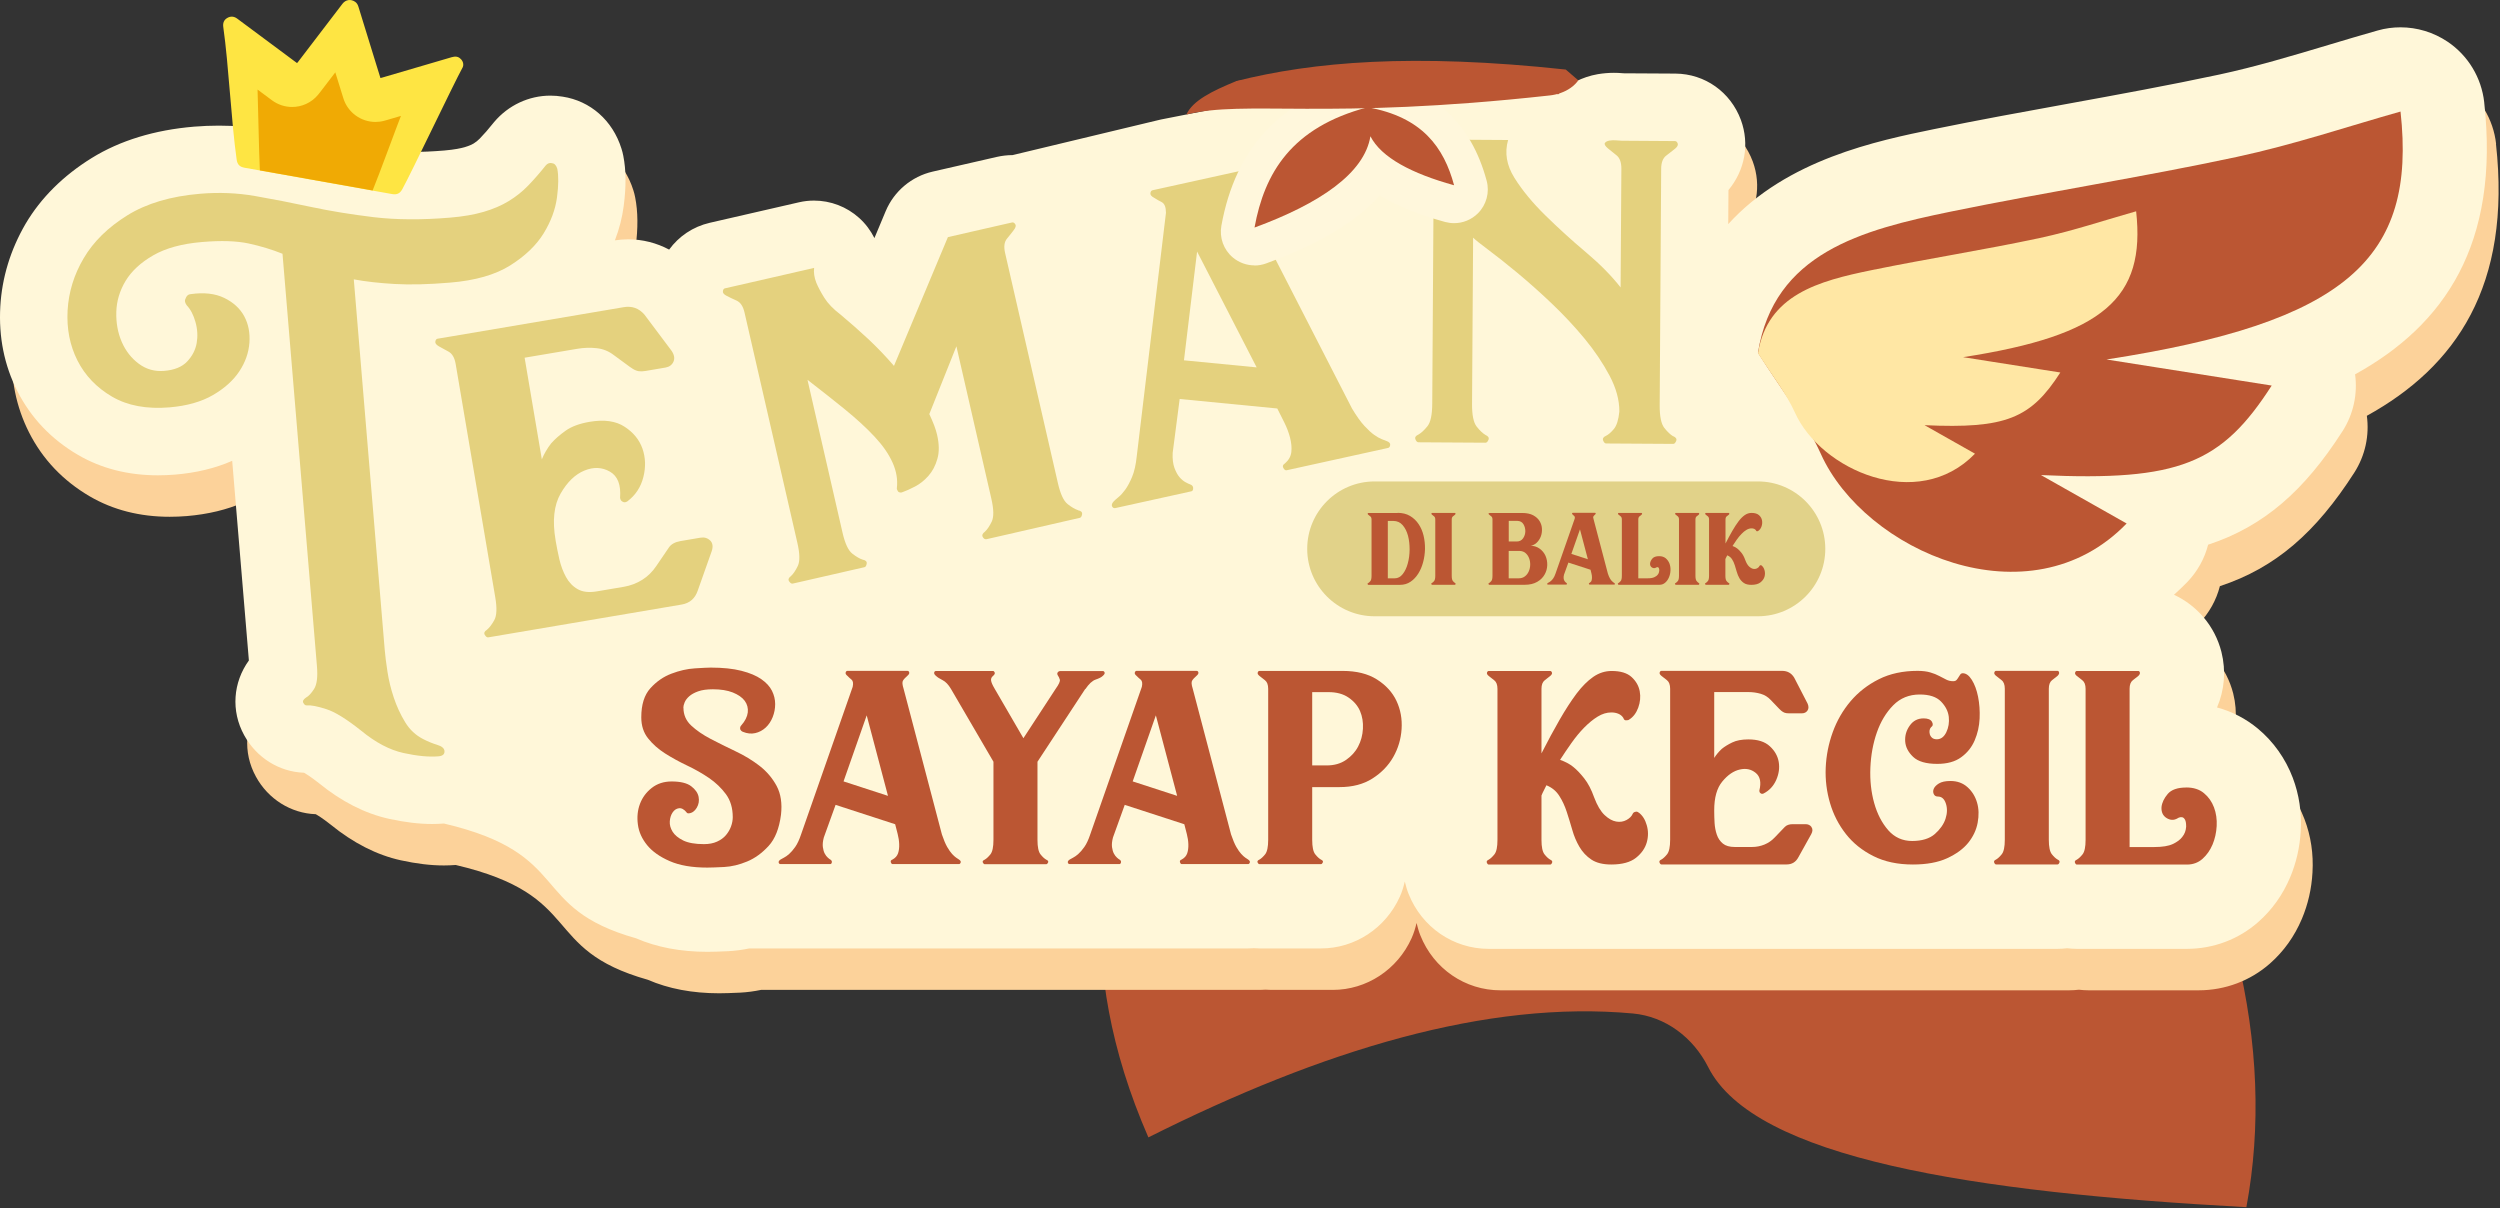 <svg width="511" height="247" viewBox="0 0 511 247" fill="none" xmlns="http://www.w3.org/2000/svg">
<rect x="0" y="0" width="511" height="247" fill="#333333" stroke="none"/>
<g clip-path="url(#clip0_624_1502)">
<path d="M252.648 16.597C257.918 123.089 203.233 160.156 234.728 232.482C270.521 214.525 304.018 204.423 333.752 207.155C340.467 207.774 346.112 212.097 349.148 218.106C358.545 236.756 403.043 243.7 459.16 246.748C471.35 181.039 424.084 103.347 320.045 14.217C288.708 10.842 268.347 12.627 252.648 16.585V16.597Z" fill="#BB5633"/>
<path d="M510.202 29.406C509.644 24.38 506.912 19.851 502.711 17.022C499.833 15.092 496.482 14.084 493.095 14.084C491.529 14.084 489.963 14.29 488.433 14.727C485.143 15.65 481.731 16.682 478.428 17.666C471.071 19.875 463.47 22.146 456.003 23.748C445.78 25.934 435.193 27.864 424.946 29.734C416.046 31.349 406.843 33.024 397.737 34.894C386.167 37.274 367.675 41.074 355.68 54.308L355.728 47.351C359.079 43.308 360.087 37.966 358.266 33.012C356.153 27.306 350.908 23.591 344.898 23.542L334.275 23.481L333.983 23.457C333.413 23.408 332.854 23.384 332.308 23.384C331.203 23.384 330.098 23.481 329.005 23.663C325.824 24.222 323.007 25.679 320.871 27.816C318.297 24.999 314.642 23.348 310.781 23.323L295.908 23.226L295.617 23.202C295.046 23.154 294.488 23.129 293.941 23.129C293.783 23.129 293.638 23.141 293.48 23.154C284.107 23.154 270.011 26.322 255.405 29.843L239.718 32.927C239.33 33 238.953 33.097 238.589 33.194L209.401 40.2C208.369 40.2 207.228 40.333 206.208 40.564L193.071 43.575C188.749 44.571 185.167 47.582 183.455 51.673L181.161 57.161C180.396 55.632 179.351 54.223 178.04 53.045C175.478 50.739 172.188 49.5 168.813 49.5C167.793 49.5 166.761 49.609 165.729 49.852L147.493 54.041C144.069 54.83 141.179 56.809 139.2 59.517C136.638 58.157 133.797 57.416 130.811 57.416C129.924 57.416 129.014 57.501 128.115 57.623C129.001 55.328 129.609 52.985 129.912 50.617C130.434 46.635 130.41 43.272 129.827 40.333C129.73 39.836 129.609 39.35 129.451 38.864C127.642 33.097 123.089 29.115 117.419 28.253C116.593 28.119 115.767 28.046 114.93 28.046C110.522 28.046 106.334 30.013 103.432 33.437C103.335 33.546 103.25 33.656 103.165 33.765C102.278 34.882 101.38 35.914 100.482 36.837C100.105 37.225 99.692 37.553 99.219 37.844C98.976 37.99 98.418 38.282 97.398 38.585C96.681 38.791 95.37 39.083 93.221 39.265C90.89 39.459 88.668 39.556 86.604 39.556C84.382 39.556 82.294 39.447 80.4 39.216C76.248 38.719 72.35 38.087 68.793 37.322C64.665 36.448 60.658 35.659 56.882 35.003C53.713 34.457 50.447 34.178 47.169 34.178C45.506 34.178 43.818 34.251 42.13 34.384C34.008 35.064 26.954 37.225 21.162 40.807C15.335 44.425 10.794 48.942 7.661 54.235C4.553 59.505 2.805 65.199 2.465 71.148C2.113 77.34 3.278 83.144 5.937 88.389C8.705 93.865 12.882 98.26 18.346 101.453C23.081 104.221 28.569 105.629 34.676 105.629C35.829 105.629 37.007 105.581 38.209 105.484C42.507 105.119 46.416 104.185 49.864 102.667L53.276 143.474C50.059 147.93 49.561 153.758 52.317 158.76C54.818 163.337 59.456 166.239 64.519 166.421C64.531 166.421 64.555 166.421 64.567 166.433C64.871 166.603 65.806 167.149 67.567 168.534C72.18 172.297 77.012 174.762 81.918 175.843C85.147 176.547 88.037 176.899 90.732 176.899C91.546 176.899 92.359 176.862 93.148 176.802C119.726 183.055 110.219 194.006 132.437 200.271C136.626 202.092 141.519 203.027 146.995 203.027C148.088 203.027 149.472 202.978 151.317 202.893C152.726 202.821 154.146 202.626 155.555 202.335H257.517C257.906 202.335 258.282 202.311 258.671 202.286C259.059 202.311 259.448 202.335 259.848 202.335H272.415C279.323 202.335 285.637 198.207 288.538 191.748C288.988 190.74 289.303 189.696 289.546 188.652C289.752 189.502 289.983 190.351 290.323 191.201C293.043 198.013 299.465 202.42 306.69 202.42H422.955C423.622 202.42 424.278 202.371 424.934 202.298C425.589 202.371 426.245 202.42 426.913 202.42H449.411C454.801 202.42 459.974 200.477 463.98 196.944C466.809 194.455 468.995 191.383 470.5 187.826C471.763 184.839 472.491 181.634 472.673 178.319C472.892 174.543 472.346 170.889 471.046 167.453C469.565 163.543 467.101 160.059 463.92 157.412C461.467 155.372 458.65 153.915 455.566 153.078C457.084 149.557 457.436 145.623 456.465 141.738C455.117 136.432 451.463 132.219 446.764 130.046C447.674 129.22 448.573 128.382 449.447 127.484C451.547 125.31 453.017 122.664 453.745 119.81C465.146 116.059 473.402 108.786 481.209 96.621C483.455 93.124 484.329 88.996 483.783 84.989C502.031 74.924 513.371 58.375 510.178 29.43L510.202 29.406Z" fill="#FCD29A"/>
<path d="M507.774 20.907C507.215 15.881 504.484 11.352 500.283 8.523C497.405 6.593 494.054 5.585 490.667 5.585C489.101 5.585 487.534 5.791 486.004 6.229C482.714 7.151 479.302 8.183 476 9.167C468.642 11.376 461.042 13.647 453.575 15.249C443.352 17.435 432.765 19.365 422.518 21.235C413.618 22.85 404.415 24.525 395.309 26.395C383.738 28.775 365.247 32.575 353.251 45.809L353.3 38.852C356.651 34.809 357.659 29.467 355.837 24.513C353.725 18.807 348.48 15.092 342.47 15.043L331.846 14.982L331.555 14.958C330.984 14.909 330.426 14.885 329.879 14.885C328.775 14.885 327.67 14.982 326.577 15.165C323.396 15.723 320.579 17.18 318.442 19.317C315.868 16.5 312.214 14.849 308.353 14.825L293.48 14.727L293.188 14.703C292.618 14.655 292.059 14.63 291.513 14.63C291.355 14.63 291.209 14.642 291.051 14.655C281.678 14.655 267.582 17.823 252.976 21.344L237.29 24.428C236.901 24.501 236.525 24.598 236.161 24.695L206.973 31.701C205.941 31.701 204.8 31.834 203.78 32.065L190.643 35.076C186.321 36.072 182.739 39.083 181.027 43.175L178.732 48.662C177.967 47.133 176.923 45.724 175.612 44.547C173.05 42.24 169.76 41.001 166.384 41.001C165.365 41.001 164.333 41.111 163.301 41.353L145.064 45.542C141.641 46.331 138.751 48.31 136.772 51.018C134.21 49.658 131.369 48.917 128.382 48.917C127.496 48.917 126.585 49.002 125.687 49.124C126.573 46.829 127.18 44.486 127.484 42.118C128.006 38.136 127.982 34.773 127.399 31.834C127.302 31.337 127.18 30.851 127.022 30.365C125.213 24.598 120.66 20.616 114.99 19.754C114.165 19.62 113.339 19.547 112.501 19.547C108.094 19.547 103.905 21.514 101.004 24.938C100.906 25.047 100.821 25.157 100.736 25.266C99.85 26.383 98.952 27.415 98.053 28.338C97.677 28.726 97.264 29.054 96.79 29.346C96.548 29.491 95.989 29.783 94.969 30.086C94.253 30.293 92.942 30.584 90.793 30.766C88.462 30.96 86.24 31.058 84.176 31.058C81.954 31.058 79.865 30.948 77.972 30.718C73.819 30.22 69.922 29.588 66.364 28.823C62.236 27.949 58.23 27.16 54.454 26.505C51.285 25.958 48.019 25.679 44.741 25.679C43.077 25.679 41.39 25.752 39.702 25.885C31.579 26.565 24.525 28.726 18.734 32.308C12.906 35.926 8.365 40.443 5.233 45.736C2.149 51.03 0.401 56.724 0.061 62.673C-0.291 68.865 0.874 74.669 3.533 79.914C6.301 85.39 10.478 89.785 15.941 92.978C20.677 95.746 26.165 97.155 32.272 97.155C33.425 97.155 34.603 97.106 35.805 97.009C40.103 96.645 44.012 95.71 47.46 94.192L50.872 134.999C47.655 139.455 47.157 145.283 49.913 150.285C52.414 154.862 57.052 157.764 62.115 157.946C62.127 157.946 62.151 157.946 62.163 157.958C62.467 158.128 63.402 158.675 65.162 160.059C69.776 163.823 74.608 166.287 79.513 167.368C82.743 168.072 85.633 168.424 88.328 168.424C89.141 168.424 89.955 168.388 90.744 168.327C117.321 174.58 107.815 185.531 130.033 191.796C134.222 193.617 139.115 194.552 144.591 194.552C145.684 194.552 147.068 194.504 148.913 194.419C150.322 194.346 151.742 194.152 153.15 193.86H255.113C255.502 193.86 255.878 193.836 256.267 193.812C256.655 193.836 257.044 193.86 257.444 193.86H270.011C276.919 193.86 283.232 189.732 286.134 183.273C286.583 182.265 286.899 181.221 287.142 180.177C287.348 181.027 287.579 181.877 287.919 182.727C290.639 189.538 297.061 193.945 304.285 193.945H420.551C421.218 193.945 421.874 193.897 422.53 193.824C423.185 193.897 423.841 193.945 424.509 193.945H447.007C452.397 193.945 457.57 192.003 461.576 188.47C464.405 185.981 466.591 182.909 468.096 179.351C469.359 176.365 470.087 173.159 470.269 169.845C470.488 166.069 469.942 162.414 468.642 158.978C467.161 155.069 464.696 151.584 461.515 148.937C459.063 146.898 456.246 145.441 453.162 144.603C454.68 141.082 455.032 137.148 454.061 133.263C452.713 127.957 449.058 123.744 444.36 121.571C445.27 120.745 446.169 119.908 447.043 119.009C449.143 116.836 450.613 114.189 451.341 111.336C462.742 107.584 470.998 100.312 478.805 88.146C481.051 84.649 481.925 80.521 481.379 76.514C499.627 66.449 510.967 49.901 507.774 20.956V20.907Z" fill="#FFF7D9"/>
<path d="M359.31 98.405H280.974C273.364 98.405 267.194 104.575 267.194 112.186C267.194 119.796 273.364 125.966 280.974 125.966H359.31C366.921 125.966 373.09 119.796 373.09 112.186C373.09 104.575 366.921 98.405 359.31 98.405Z" fill="#E1D289"/>
<path d="M490.667 22.801C493.993 52.912 479.521 65.903 430.567 73.479C441.786 75.252 453.004 77.025 464.332 78.809C454.097 94.751 445.404 98.405 417.175 97.106C424.861 101.453 429.79 104.233 434.683 107.001C414.784 127.569 381.116 112.659 372.18 92.772C369.169 86.082 364.434 80.181 359.322 72.095C362.6 51.734 380.484 46.999 398.769 43.247C418.183 39.265 437.803 36.23 457.181 32.077C468.861 29.576 480.25 25.727 490.667 22.801Z" fill="#BB5633"/>
<path d="M436.626 43.187C438.581 60.901 430.069 68.55 401.258 73.006C407.863 74.05 414.468 75.094 421.133 76.138C415.111 85.523 410 87.672 393.378 86.907C397.895 89.469 400.797 91.108 403.686 92.735C391.97 104.84 372.168 96.062 366.898 84.358C365.126 80.424 362.333 76.952 359.334 72.192C361.265 60.209 371.791 57.428 382.548 55.219C393.973 52.875 405.52 51.091 416.92 48.65C423.792 47.181 430.494 44.911 436.626 43.187Z" fill="#FFE7A4"/>
<path d="M112.841 33.364C113.327 33.401 113.691 33.777 113.91 34.493C114.189 35.938 114.177 37.881 113.849 40.346C113.521 42.81 112.611 45.263 111.117 47.703C109.612 50.144 107.341 52.329 104.294 54.247C101.246 56.166 97.143 57.343 91.983 57.768C87.624 58.133 83.86 58.23 80.679 58.048C77.498 57.865 74.706 57.55 72.314 57.101L78.639 132.838C78.736 134.052 78.931 135.533 79.198 137.294C79.465 139.054 79.902 140.827 80.497 142.612C81.092 144.384 81.857 146.048 82.804 147.602C83.739 149.144 84.977 150.297 86.507 151.074C87.442 151.56 88.389 151.948 89.348 152.24C90.307 152.531 90.805 152.944 90.853 153.515C90.902 154.158 90.489 154.522 89.603 154.595C87.672 154.753 85.293 154.535 82.476 153.915C79.659 153.296 76.769 151.779 73.807 149.338C70.844 146.983 68.477 145.514 66.68 144.943C64.883 144.36 63.548 144.105 62.661 144.178C62.419 144.202 62.2 144.032 62.006 143.68C61.811 143.328 61.981 142.976 62.528 142.6C63.074 142.308 63.633 141.713 64.203 140.815C64.774 139.916 64.968 138.375 64.786 136.201L57.744 51.868C55.559 50.993 53.24 50.289 50.811 49.767C48.371 49.245 45.214 49.136 41.341 49.464C37.225 49.804 33.886 50.714 31.337 52.183C28.775 53.653 26.893 55.401 25.679 57.404C24.465 59.42 23.833 61.544 23.773 63.778C23.712 66.012 24.088 68.052 24.89 69.897C25.691 71.743 26.857 73.224 28.374 74.353C29.892 75.483 31.616 75.968 33.546 75.81C35.647 75.64 37.213 74.997 38.257 73.892C39.301 72.787 39.945 71.537 40.2 70.14C40.443 68.744 40.37 67.299 39.957 65.83C39.544 64.361 38.949 63.22 38.148 62.382C37.784 61.848 37.699 61.411 37.917 61.059C38.112 60.476 38.452 60.16 38.937 60.124C41.669 59.735 43.964 59.99 45.821 60.889C47.679 61.787 49.051 63.038 49.913 64.628C50.775 66.219 51.127 68.04 50.981 70.08C50.824 72.119 50.132 74.074 48.905 75.92C47.679 77.765 45.882 79.38 43.527 80.752C41.159 82.124 38.209 82.962 34.663 83.265C29.989 83.654 26.067 82.925 22.911 81.08C19.754 79.234 17.386 76.769 15.832 73.686C14.278 70.614 13.61 67.19 13.817 63.438C14.035 59.687 15.128 56.117 17.131 52.742C19.123 49.367 22.085 46.465 26.031 44.012C29.965 41.572 34.918 40.103 40.892 39.605C44.765 39.277 48.517 39.435 52.135 40.066C55.765 40.698 59.565 41.438 63.523 42.288C67.493 43.138 71.779 43.83 76.369 44.389C80.958 44.935 86.167 44.971 91.97 44.486C94.629 44.267 96.936 43.867 98.879 43.296C100.821 42.725 102.521 41.997 103.99 41.098C105.459 40.2 106.795 39.144 107.985 37.905C109.175 36.667 110.365 35.307 111.542 33.826C111.906 33.389 112.344 33.231 112.841 33.352V33.364Z" fill="#E4D17E"/>
<path d="M145.149 110.462C145.684 110.984 145.793 111.724 145.465 112.683L142.636 120.672C142.09 122.324 140.985 123.295 139.309 123.574L99.802 130.276C99.559 130.313 99.328 130.155 99.097 129.778C98.867 129.402 99.012 129.05 99.534 128.722C100.032 128.309 100.542 127.642 101.04 126.743C101.538 125.833 101.611 124.266 101.222 122.032L93.136 74.39C92.918 73.115 92.432 72.277 91.667 71.864C90.902 71.464 90.246 71.1 89.7 70.784C89.154 70.468 88.911 70.14 88.984 69.8C89.044 69.46 89.202 69.266 89.445 69.23L92.201 68.768L127.508 62.783C129.184 62.504 130.58 63.001 131.709 64.288L137.282 71.719C137.828 72.532 137.95 73.273 137.658 73.928C137.355 74.596 136.808 74.997 136.019 75.13L131.952 75.823C131.393 75.92 130.92 75.932 130.543 75.871C130.167 75.81 129.766 75.653 129.354 75.397C128.941 75.143 128.431 74.778 127.812 74.305C127.192 73.831 126.427 73.273 125.493 72.605C124.448 71.792 123.283 71.318 121.984 71.172C120.685 71.027 119.361 71.063 118.001 71.294L107.232 73.115L110.753 93.889C111.214 92.748 111.858 91.655 112.659 90.623C113.412 89.761 114.395 88.899 115.61 88.037C116.824 87.175 118.463 86.567 120.539 86.215C123.489 85.718 125.869 86.046 127.666 87.223C129.463 88.389 130.677 89.882 131.32 91.703C131.952 93.525 132.025 95.455 131.503 97.507C130.993 99.559 129.9 101.222 128.224 102.485C127.848 102.715 127.532 102.728 127.241 102.533C126.974 102.412 126.804 102.157 126.743 101.756C126.95 99.097 126.258 97.313 124.667 96.402C123.076 95.491 121.34 95.406 119.458 96.183C117.576 96.948 115.95 98.515 114.59 100.882C113.23 103.25 112.878 106.419 113.558 110.389L113.594 110.632C113.801 111.821 114.043 113.072 114.347 114.371C114.65 115.67 115.1 116.86 115.695 117.953C116.29 119.033 117.091 119.871 118.086 120.43C119.082 121 120.381 121.146 121.984 120.879L127.496 119.944C128.856 119.713 130.106 119.24 131.26 118.523C132.413 117.807 133.372 116.848 134.162 115.67C135.412 113.849 136.262 112.586 136.723 111.906C137.185 111.227 137.974 110.789 139.091 110.595L143.158 109.903C143.96 109.77 144.627 109.964 145.162 110.486L145.149 110.462Z" fill="#E4D17E"/>
<path d="M220.365 104.306C220.972 104.415 221.239 104.682 221.178 105.119C221.105 105.544 220.96 105.787 220.717 105.848L217.997 106.467L204.387 109.587L201.667 110.207C201.352 110.28 201.084 110.134 200.878 109.77C200.672 109.405 200.817 109.041 201.315 108.677C201.789 108.24 202.262 107.548 202.711 106.613C203.161 105.678 203.136 104.112 202.626 101.902L195.487 70.784L189.951 84.637C190.764 86.361 191.298 87.769 191.541 88.874C191.978 90.768 192.003 92.407 191.602 93.779C191.214 95.164 190.606 96.317 189.781 97.252C188.955 98.187 188.045 98.915 187.049 99.437C186.053 99.959 185.204 100.336 184.512 100.579C184.208 100.724 183.917 100.712 183.625 100.53C183.37 100.178 183.273 99.911 183.322 99.729C183.516 98.029 183.225 96.305 182.447 94.569C181.67 92.832 180.468 91.084 178.805 89.299C177.154 87.527 175.151 85.681 172.807 83.763C170.452 81.857 167.866 79.805 165.049 77.632L172.212 108.871C172.722 111.081 173.378 112.501 174.191 113.145C175.005 113.788 175.721 114.201 176.34 114.395C176.947 114.505 177.215 114.772 177.154 115.209C177.081 115.634 176.935 115.877 176.693 115.937L173.973 116.557L164.745 118.669L162.026 119.288C161.795 119.337 161.54 119.191 161.297 118.827C161.055 118.463 161.176 118.111 161.674 117.746C162.147 117.309 162.621 116.617 163.07 115.682C163.519 114.748 163.495 113.181 162.985 110.972L152.179 63.875C151.888 62.613 151.354 61.799 150.564 61.447C149.775 61.095 149.095 60.767 148.537 60.476C147.978 60.197 147.711 59.881 147.76 59.529C147.808 59.189 147.942 58.983 148.185 58.934L150.904 58.315L157.534 56.797L160.132 56.202L166.409 54.757C166.287 55.704 166.433 56.7 166.846 57.768C167.222 58.679 167.769 59.711 168.497 60.877C169.226 62.042 170.343 63.196 171.848 64.337C173.803 65.964 175.697 67.651 177.555 69.375C179.4 71.112 181.124 72.921 182.727 74.79L193.751 48.468L198.838 47.303L200.963 46.817L204.156 46.088L206.876 45.469C207.106 45.421 207.325 45.53 207.519 45.821C207.714 46.113 207.616 46.501 207.228 47.011C206.852 47.521 206.378 48.104 205.832 48.772C205.273 49.439 205.152 50.399 205.431 51.661L216.237 98.757C216.747 100.967 217.402 102.388 218.216 103.031C219.029 103.675 219.746 104.087 220.365 104.282V104.306Z" fill="#E4D17E"/>
<path d="M283.415 90.137C283.961 90.344 284.204 90.623 284.155 90.963C284.107 91.303 283.961 91.497 283.73 91.558L262.981 96.123C262.738 96.171 262.519 96.013 262.313 95.649C262.107 95.285 262.228 94.969 262.665 94.702C263.43 94.034 263.855 93.257 263.952 92.371C264.049 91.485 263.952 90.501 263.685 89.445C263.406 88.389 263.017 87.357 262.507 86.349C261.997 85.341 261.512 84.394 261.075 83.496L241.126 81.553L239.694 92.565C239.633 93.816 239.767 94.848 240.058 95.649C240.362 96.451 240.701 97.082 241.09 97.531C241.479 97.98 241.891 98.332 242.316 98.563C242.741 98.794 243.045 98.939 243.215 98.988C243.664 99.134 243.882 99.401 243.882 99.777C243.882 100.154 243.761 100.36 243.53 100.421L228.002 103.845C227.686 103.917 227.455 103.796 227.31 103.505C227.164 103.201 227.285 102.849 227.698 102.424C227.905 102.218 228.208 101.938 228.633 101.598C229.058 101.259 229.507 100.761 229.981 100.117C230.454 99.474 230.928 98.6 231.389 97.507C231.85 96.414 232.178 94.969 232.36 93.185L238.322 43.502C238.322 42.349 238.03 41.62 237.472 41.329C236.913 41.038 236.391 40.746 235.906 40.431C235.347 40.139 235.092 39.824 235.141 39.483C235.189 39.144 235.335 38.949 235.566 38.889L237.933 38.367L254.3 34.761C254.615 34.688 254.846 34.809 254.992 35.1C255.137 35.404 255.016 35.805 254.64 36.303C254.13 36.995 253.778 37.59 253.608 38.087C253.426 38.585 253.668 39.423 254.348 40.6L276.348 83.496C277.271 85.038 278.109 86.215 278.874 87.041C279.639 87.867 280.306 88.486 280.901 88.899C281.484 89.311 281.982 89.591 282.395 89.749C282.808 89.906 283.147 90.04 283.415 90.149V90.137ZM256.862 75.094L244.684 51.418L242.001 73.649L256.862 75.094Z" fill="#E4D17E"/>
<path d="M342.009 89.154C342.567 89.397 342.773 89.724 342.616 90.125C342.446 90.526 342.251 90.732 342.009 90.732L328.289 90.647C328.046 90.647 327.84 90.441 327.682 90.04C327.524 89.639 327.73 89.311 328.289 89.069C328.774 88.826 329.309 88.365 329.879 87.684C330.45 87.005 330.826 85.803 330.996 84.115C331.008 81.772 330.341 79.319 328.981 76.757C327.621 74.196 325.921 71.682 323.869 69.193C321.818 66.716 319.571 64.312 317.119 61.981C314.666 59.65 312.335 57.586 310.113 55.741C307.891 53.907 305.949 52.353 304.249 51.091C302.561 49.828 301.505 48.99 301.104 48.577L300.886 82.573C300.874 84.844 301.189 86.373 301.833 87.199C302.476 88.012 303.083 88.583 303.642 88.911C304.2 89.154 304.407 89.481 304.249 89.882C304.079 90.283 303.885 90.489 303.642 90.489L289.922 90.404C289.679 90.404 289.473 90.198 289.315 89.797C289.157 89.397 289.364 89.069 289.922 88.826C290.493 88.51 291.1 87.939 291.756 87.138C292.411 86.337 292.739 84.795 292.751 82.537L293.055 34.214C293.055 32.915 292.727 32.005 292.035 31.482C291.355 30.948 290.772 30.487 290.287 30.074C289.728 29.588 289.522 29.224 289.679 28.981C289.837 28.738 290.141 28.581 290.59 28.496C291.039 28.423 291.525 28.398 292.047 28.447C292.569 28.496 292.909 28.508 293.079 28.52L308.256 28.617C307.515 31.203 307.94 33.777 309.543 36.339C311.145 38.901 313.258 41.463 315.868 44.024C318.479 46.586 321.235 49.099 324.137 51.54C327.038 53.98 329.406 56.384 331.251 58.752L331.409 34.469C331.409 33.17 331.081 32.26 330.389 31.725C329.709 31.191 329.127 30.73 328.641 30.317C328.082 29.831 327.876 29.467 328.046 29.224C328.204 28.981 328.507 28.823 328.957 28.738C329.406 28.666 329.891 28.641 330.414 28.69C330.936 28.738 331.276 28.751 331.446 28.763L342.373 28.836C342.616 28.836 342.798 29.006 342.919 29.321C343.041 29.649 342.858 30.013 342.361 30.414C341.875 30.815 341.28 31.276 340.588 31.798C339.896 32.32 339.544 33.231 339.544 34.518L339.24 82.84C339.228 85.111 339.544 86.64 340.187 87.466C340.831 88.279 341.438 88.85 341.996 89.178L342.009 89.154Z" fill="#E4D17E"/>
<path d="M256.424 54.247C254.834 54.247 253.256 53.689 251.993 52.633C250.099 51.042 249.213 48.565 249.65 46.137C252.539 30.171 261.742 20.349 277.769 16.124C278.34 15.978 278.934 15.893 279.529 15.893C279.93 15.893 280.331 15.929 280.731 16.002C293.103 18.188 300.667 25.047 303.873 36.946C304.516 39.326 303.824 41.875 302.076 43.612C300.765 44.911 299.016 45.615 297.219 45.615C296.612 45.615 295.993 45.53 295.386 45.372C289.922 43.867 285.479 42.057 281.982 39.933C277.392 45.239 269.707 49.828 258.792 53.847C258.015 54.126 257.214 54.272 256.412 54.272L256.424 54.247Z" fill="#FFF7DC"/>
<path d="M139.698 144.664C139.698 146.109 140.232 147.323 141.288 148.306C142.345 149.29 143.668 150.2 145.246 151.026C146.825 151.851 148.512 152.689 150.322 153.551C152.131 154.401 153.77 155.397 155.251 156.538C156.72 157.679 157.886 159.051 158.748 160.654C159.597 162.256 159.901 164.223 159.634 166.542C159.27 169.335 158.432 171.46 157.109 172.904C155.785 174.349 154.328 175.418 152.725 176.085C151.123 176.753 149.557 177.13 148.027 177.215C146.497 177.287 145.356 177.336 144.579 177.336C141.471 177.336 138.921 176.899 136.893 176.013C134.878 175.138 133.336 174.046 132.28 172.759C131.223 171.46 130.58 170.051 130.385 168.534C130.179 167.004 130.325 165.595 130.81 164.308C131.296 163.021 132.097 161.929 133.214 161.054C134.331 160.18 135.679 159.731 137.282 159.731C139.091 159.731 140.426 160.059 141.276 160.702C142.126 161.346 142.636 162.074 142.794 162.876C142.952 163.677 142.818 164.43 142.405 165.122C141.993 165.814 141.446 166.19 140.778 166.251C140.523 166.251 140.366 166.178 140.317 166.02C139.795 165.401 139.285 165.134 138.763 165.207C138.241 165.28 137.816 165.571 137.488 166.057C137.148 166.554 136.954 167.162 136.905 167.878C136.857 168.606 137.051 169.311 137.488 170.015C137.925 170.707 138.654 171.302 139.661 171.8C140.669 172.285 142.078 172.54 143.887 172.54C144.919 172.54 145.817 172.37 146.558 172.03C147.31 171.69 147.918 171.253 148.379 170.707C148.84 170.16 149.192 169.566 149.423 168.922C149.654 168.279 149.775 167.647 149.775 167.028C149.775 165.17 149.314 163.604 148.379 162.329C147.444 161.067 146.291 159.962 144.931 159.027C143.559 158.092 142.065 157.242 140.426 156.465C138.799 155.688 137.294 154.862 135.922 153.988C134.55 153.114 133.397 152.094 132.474 150.929C131.539 149.763 131.078 148.33 131.078 146.618C131.078 144.032 131.697 142.053 132.935 140.681C134.174 139.309 135.606 138.314 137.245 137.695C138.872 137.075 140.463 136.711 142.017 136.614C143.571 136.517 144.652 136.456 145.271 136.456C147.748 136.456 149.848 136.675 151.548 137.112C153.26 137.549 154.607 138.12 155.615 138.824C156.623 139.528 157.351 140.317 157.788 141.191C158.226 142.065 158.444 142.976 158.444 143.911C158.444 144.846 158.274 145.732 157.934 146.582C157.594 147.432 157.121 148.148 156.501 148.719C155.882 149.29 155.166 149.666 154.365 149.848C153.563 150.03 152.725 149.945 151.839 149.581C151.584 149.484 151.402 149.302 151.293 149.035C151.244 148.719 151.317 148.464 151.524 148.258C152.301 147.383 152.738 146.497 152.847 145.623C152.944 144.749 152.738 143.96 152.228 143.255C151.706 142.551 150.892 141.993 149.787 141.543C148.67 141.106 147.323 140.888 145.72 140.888C144.482 140.888 143.474 141.033 142.697 141.313C141.92 141.592 141.313 141.932 140.876 142.32C140.438 142.709 140.123 143.122 139.941 143.559C139.759 143.996 139.674 144.372 139.674 144.688L139.698 144.664Z" fill="#BB5633"/>
<path d="M196.009 175.685C196.325 175.891 196.434 176.098 196.361 176.304C196.289 176.51 196.167 176.62 196.009 176.62H182.435C182.277 176.62 182.168 176.486 182.083 176.231C182.01 175.976 182.12 175.794 182.435 175.685C183.006 175.369 183.382 174.944 183.564 174.41C183.747 173.864 183.819 173.244 183.795 172.552C183.771 171.848 183.662 171.156 183.479 170.452C183.297 169.748 183.127 169.092 182.97 168.473L170.792 164.515L168.388 171.18C168.181 171.957 168.121 172.613 168.194 173.159C168.266 173.706 168.4 174.143 168.582 174.483C168.764 174.823 168.971 175.09 169.201 175.296C169.432 175.503 169.602 175.636 169.711 175.685C169.966 175.843 170.075 176.037 170.027 176.268C169.978 176.498 169.869 176.62 169.711 176.62H159.549C159.343 176.62 159.209 176.51 159.16 176.304C159.112 176.098 159.233 175.891 159.549 175.685C159.707 175.575 159.937 175.454 160.253 175.296C160.569 175.138 160.909 174.896 161.297 174.556C161.686 174.216 162.099 173.742 162.536 173.123C162.973 172.504 163.373 171.654 163.738 170.561L174.289 140.39C174.446 139.661 174.361 139.176 174.058 138.921C173.742 138.666 173.463 138.411 173.208 138.144C172.892 137.889 172.783 137.658 172.856 137.44C172.929 137.233 173.05 137.124 173.208 137.124H185.459C185.665 137.124 185.798 137.233 185.847 137.44C185.896 137.646 185.774 137.877 185.459 138.144C185.046 138.508 184.742 138.824 184.572 139.115C184.39 139.394 184.426 139.953 184.694 140.778L192.525 170.561C192.889 171.642 193.253 172.504 193.605 173.123C193.97 173.742 194.297 174.216 194.613 174.556C194.929 174.896 195.196 175.138 195.427 175.296C195.657 175.454 195.851 175.575 196.009 175.685ZM181.5 162.657L177.154 146.218L172.419 159.719L181.488 162.669L181.5 162.657Z" fill="#BB5633"/>
<path d="M225.792 137.452C225.84 137.658 225.719 137.889 225.403 138.156C225.148 138.411 224.663 138.666 223.971 138.897C223.279 139.127 222.562 139.783 221.834 140.876V140.803L212.06 155.7V171.678C212.06 173.123 212.266 174.106 212.679 174.628C213.092 175.151 213.481 175.503 213.845 175.709C214.209 175.867 214.33 176.061 214.233 176.292C214.124 176.522 214.003 176.644 213.845 176.644H201.279C201.121 176.644 200.999 176.522 200.89 176.292C200.781 176.061 200.914 175.867 201.279 175.709C201.643 175.503 202.031 175.138 202.444 174.628C202.857 174.106 203.063 173.123 203.063 171.678V155.7L194.37 140.803C193.848 139.929 193.29 139.334 192.658 139.018C192.027 138.702 191.602 138.423 191.335 138.168C191.019 137.913 190.898 137.682 190.946 137.464C190.995 137.257 191.128 137.148 191.335 137.148H202.966C203.124 137.148 203.233 137.257 203.318 137.464C203.391 137.67 203.282 137.901 202.966 138.168C202.651 138.423 202.529 138.739 202.578 139.103C202.626 139.467 202.857 140.014 203.282 140.73L209.183 150.892L215.775 140.803C216.443 139.868 216.734 139.237 216.625 138.897C216.516 138.557 216.394 138.29 216.237 138.083C216.079 137.828 216.067 137.61 216.2 137.427C216.334 137.245 216.528 137.16 216.783 137.16H225.391C225.598 137.16 225.731 137.27 225.78 137.476L225.792 137.452Z" fill="#BB5633"/>
<path d="M255.113 175.685C255.417 175.891 255.538 176.098 255.465 176.304C255.392 176.51 255.271 176.62 255.113 176.62H241.539C241.381 176.62 241.272 176.486 241.187 176.231C241.114 175.976 241.224 175.794 241.539 175.685C242.11 175.369 242.486 174.944 242.668 174.41C242.85 173.864 242.923 173.244 242.899 172.552C242.875 171.848 242.765 171.156 242.583 170.452C242.401 169.748 242.231 169.092 242.073 168.473L229.896 164.515L227.492 171.18C227.285 171.957 227.225 172.613 227.297 173.159C227.37 173.706 227.504 174.143 227.686 174.483C227.868 174.823 228.074 175.09 228.305 175.296C228.536 175.503 228.706 175.636 228.815 175.685C229.07 175.843 229.179 176.037 229.131 176.268C229.082 176.498 228.973 176.62 228.815 176.62H218.653C218.446 176.62 218.313 176.51 218.264 176.304C218.216 176.098 218.337 175.891 218.653 175.685C218.811 175.575 219.041 175.454 219.357 175.296C219.673 175.138 220.013 174.896 220.401 174.556C220.79 174.216 221.203 173.742 221.64 173.123C222.077 172.504 222.477 171.654 222.842 170.561L233.392 140.39C233.55 139.661 233.465 139.176 233.162 138.921C232.846 138.666 232.567 138.411 232.312 138.144C231.996 137.889 231.887 137.658 231.96 137.44C232.033 137.233 232.154 137.124 232.312 137.124H244.562C244.769 137.124 244.902 137.233 244.951 137.44C244.999 137.646 244.878 137.877 244.562 138.144C244.15 138.508 243.846 138.824 243.676 139.115C243.494 139.394 243.53 139.953 243.797 140.778L251.629 170.561C251.993 171.642 252.357 172.504 252.709 173.123C253.061 173.742 253.413 174.216 253.717 174.556C254.033 174.896 254.3 175.138 254.53 175.296C254.761 175.454 254.955 175.575 255.113 175.685ZM240.604 162.657L236.258 146.218L231.523 159.719L240.592 162.669L240.604 162.657Z" fill="#BB5633"/>
<path d="M274.43 137.136C277.271 137.136 279.614 137.719 281.448 138.884C283.281 140.05 284.617 141.507 285.442 143.267C286.268 145.028 286.62 146.934 286.486 149.01C286.353 151.074 285.782 152.993 284.774 154.753C283.767 156.514 282.346 157.971 280.513 159.136C278.679 160.302 276.445 160.884 273.799 160.884H268.214V171.666C268.214 173.111 268.42 174.094 268.833 174.616C269.246 175.138 269.634 175.491 269.998 175.697C270.363 175.855 270.484 176.049 270.387 176.28C270.278 176.51 270.156 176.632 269.998 176.632H257.432C257.274 176.632 257.153 176.51 257.044 176.28C256.946 176.049 257.068 175.855 257.432 175.697C257.796 175.491 258.185 175.126 258.598 174.616C259.01 174.094 259.217 173.111 259.217 171.666V140.791C259.217 139.965 258.998 139.382 258.561 139.042C258.124 138.702 257.748 138.411 257.432 138.156C257.116 137.901 257.007 137.67 257.08 137.452C257.153 137.245 257.274 137.136 257.432 137.136H274.418H274.43ZM271.176 156.453C272.73 156.453 274.041 156.077 275.134 155.324C276.215 154.571 277.052 153.66 277.611 152.568C278.182 151.487 278.509 150.285 278.582 148.962C278.655 147.638 278.461 146.436 277.999 145.356C277.538 144.275 276.761 143.352 275.668 142.6C274.588 141.847 273.216 141.471 271.552 141.471H268.214V156.441H271.164L271.176 156.453Z" fill="#BB5633"/>
<path d="M334.93 166.069C335.707 166.639 336.266 167.501 336.594 168.667C336.934 169.833 336.934 171.01 336.594 172.2C336.254 173.39 335.525 174.434 334.384 175.345C333.243 176.243 331.567 176.705 329.345 176.705C327.633 176.705 326.286 176.365 325.278 175.697C324.27 175.029 323.457 174.155 322.837 173.099C322.218 172.042 321.72 170.877 321.368 169.614C321.004 168.351 320.628 167.125 320.239 165.935C319.851 164.745 319.353 163.665 318.722 162.681C318.102 161.698 317.216 160.969 316.087 160.508C315.929 160.824 315.783 161.103 315.662 161.358C315.528 161.613 315.419 161.856 315.31 162.062C315.201 162.269 315.128 162.451 315.079 162.609V171.678C315.079 173.123 315.286 174.106 315.698 174.628C316.111 175.151 316.5 175.503 316.864 175.709C317.228 175.867 317.35 176.073 317.252 176.328C317.143 176.583 317.022 176.717 316.864 176.717H304.298C304.14 176.717 304.018 176.583 303.909 176.328C303.812 176.073 303.933 175.867 304.298 175.709C304.662 175.503 305.05 175.138 305.463 174.628C305.876 174.106 306.082 173.123 306.082 171.678V140.803C306.082 139.977 305.864 139.394 305.427 139.054C304.99 138.714 304.613 138.423 304.298 138.168C303.982 137.913 303.873 137.682 303.946 137.464C304.018 137.257 304.14 137.148 304.298 137.148H316.864C317.022 137.148 317.131 137.257 317.216 137.464C317.289 137.67 317.18 137.901 316.864 138.168C316.548 138.423 316.184 138.727 315.735 139.054C315.298 139.394 315.079 139.977 315.079 140.803V153.988C316.366 151.451 317.617 149.156 318.807 147.08C319.996 145.016 321.15 143.243 322.255 141.762C323.372 140.293 324.501 139.152 325.666 138.35C326.832 137.549 328.082 137.148 329.43 137.148C331.239 137.148 332.599 137.561 333.497 138.387C334.396 139.212 334.954 140.184 335.161 141.301C335.367 142.418 335.258 143.522 334.857 144.639C334.445 145.756 333.825 146.57 333 147.08C332.89 147.189 332.66 147.238 332.296 147.238C332.041 147.189 331.883 147.031 331.834 146.776C331.579 146.363 331.227 146.072 330.79 145.89C330.353 145.708 329.867 145.623 329.357 145.623C328.422 145.623 327.5 145.902 326.565 146.473C325.63 147.043 324.719 147.796 323.809 148.719C322.898 149.642 322.036 150.698 321.21 151.863C320.385 153.029 319.608 154.182 318.879 155.312C319.911 155.676 320.798 156.137 321.514 156.708C322.243 157.279 322.995 158.068 323.797 159.075C324.598 160.083 325.278 161.394 325.848 162.997C326.468 164.648 327.184 165.85 327.985 166.603C328.787 167.356 329.576 167.793 330.353 167.926C331.13 168.06 331.822 167.951 332.453 167.611C333.073 167.271 333.485 166.87 333.692 166.409C333.789 166.154 333.971 165.996 334.238 165.947C334.493 165.85 334.724 165.899 334.942 166.105L334.93 166.069Z" fill="#BB5633"/>
<path d="M370.261 169.056C370.541 169.444 370.528 169.918 370.225 170.488L367.59 175.223C367.068 176.207 366.267 176.692 365.186 176.692H339.592C339.435 176.692 339.313 176.559 339.204 176.304C339.107 176.049 339.228 175.843 339.592 175.685C339.957 175.478 340.345 175.114 340.758 174.604C341.171 174.082 341.377 173.099 341.377 171.654V140.778C341.377 139.953 341.159 139.37 340.722 139.03C340.284 138.69 339.908 138.399 339.592 138.144C339.277 137.889 339.167 137.658 339.24 137.44C339.313 137.233 339.435 137.124 339.592 137.124H364.264C365.344 137.124 366.182 137.585 366.74 138.52L369.46 143.79C369.715 144.36 369.715 144.834 369.46 145.222C369.205 145.611 368.817 145.805 368.294 145.805H365.66C365.296 145.805 365.004 145.769 364.773 145.684C364.543 145.599 364.312 145.465 364.069 145.259C363.839 145.052 363.547 144.773 363.219 144.409C362.879 144.045 362.454 143.607 361.945 143.085C361.374 142.466 360.694 142.041 359.893 141.811C359.091 141.58 358.254 141.458 357.367 141.458H350.386V154.923C350.799 154.255 351.321 153.636 351.94 153.065C352.511 152.604 353.215 152.167 354.077 151.754C354.927 151.341 356.032 151.135 357.367 151.135C359.286 151.135 360.743 151.596 361.75 152.531C362.758 153.454 363.365 154.535 363.571 155.737C363.778 156.951 363.608 158.177 363.062 159.415C362.515 160.654 361.653 161.589 360.463 162.196C360.208 162.305 360.002 162.269 359.844 162.123C359.686 162.026 359.613 161.844 359.613 161.577C360.026 159.925 359.783 158.723 358.873 157.983C357.962 157.23 356.882 156.999 355.619 157.291C354.356 157.57 353.166 158.383 352.049 159.731C350.932 161.067 350.386 163.034 350.386 165.607V165.765C350.386 166.542 350.41 167.356 350.459 168.206C350.507 169.056 350.665 169.857 350.92 170.61C351.175 171.362 351.588 171.957 352.159 172.431C352.729 172.892 353.531 173.123 354.563 173.123H358.132C359.006 173.123 359.856 172.953 360.658 172.625C361.459 172.297 362.175 171.8 362.794 171.132C363.778 170.112 364.446 169.42 364.81 169.031C365.174 168.655 365.708 168.461 366.437 168.461H369.071C369.581 168.461 369.994 168.655 370.273 169.043L370.261 169.056Z" fill="#BB5633"/>
<path d="M394.726 148.622C394.568 148.78 394.471 148.986 394.41 149.241C394.362 149.496 394.374 149.775 394.447 150.054C394.52 150.334 394.677 150.589 394.908 150.795C395.139 151.001 395.467 151.111 395.879 151.111C396.705 151.111 397.349 150.637 397.822 149.678C398.283 148.719 398.453 147.675 398.332 146.533C398.198 145.392 397.676 144.348 396.741 143.389C395.807 142.43 394.362 141.956 392.395 141.956C390.222 141.956 388.413 142.697 386.968 144.166C385.523 145.635 384.406 147.493 383.629 149.714C382.852 151.936 382.415 154.34 382.305 156.926C382.196 159.513 382.463 161.917 383.083 164.138C383.702 166.36 384.661 168.206 385.948 169.687C387.235 171.156 388.874 171.897 390.841 171.897C392.808 171.897 394.41 171.423 395.491 170.464C396.572 169.505 397.3 168.473 397.664 167.356C398.028 166.239 398.053 165.207 397.737 164.248C397.421 163.288 396.887 162.815 396.11 162.815C395.697 162.815 395.418 162.645 395.26 162.305C395.102 161.965 395.102 161.601 395.26 161.224C395.418 160.848 395.77 160.472 396.304 160.144C396.851 159.804 397.64 159.634 398.672 159.634C400.068 159.634 401.234 160.059 402.169 160.909C403.104 161.759 403.747 162.803 404.111 164.053C404.476 165.292 404.512 166.664 404.233 168.169C403.953 169.675 403.298 171.035 402.29 172.285C401.282 173.524 399.85 174.568 397.98 175.43C396.122 176.28 393.791 176.705 390.999 176.705C387.89 176.705 385.207 176.134 382.937 174.993C380.654 173.851 378.784 172.358 377.315 170.488C375.846 168.619 374.754 166.518 374.062 164.163C373.369 161.807 373.066 159.391 373.175 156.914C373.284 154.437 373.758 152.021 374.608 149.666C375.458 147.311 376.672 145.21 378.25 143.34C379.829 141.483 381.747 139.977 384.03 138.836C386.3 137.695 388.947 137.124 391.946 137.124C392.978 137.124 393.84 137.233 394.544 137.44C395.248 137.646 395.867 137.889 396.402 138.18C396.948 138.459 397.421 138.714 397.834 138.921C398.247 139.127 398.708 139.237 399.23 139.237C399.546 139.237 399.777 139.152 399.935 138.969C400.092 138.787 400.214 138.605 400.323 138.423C400.42 138.241 400.542 138.059 400.675 137.877C400.809 137.695 400.979 137.61 401.185 137.61C401.853 137.61 402.472 138.059 403.043 138.969C403.613 139.88 404.038 141.021 404.318 142.418C404.597 143.814 404.706 145.307 404.633 146.873C404.56 148.452 404.221 149.933 403.626 151.329C403.031 152.726 402.108 153.879 400.87 154.777C399.631 155.688 398.004 156.137 395.977 156.137C393.706 156.137 392.055 155.664 391.047 154.705C390.039 153.745 389.493 152.689 389.42 151.524C389.347 150.358 389.651 149.29 390.355 148.306C391.047 147.323 391.994 146.837 393.184 146.837C394.058 146.837 394.629 147.068 394.896 147.541C395.151 148.003 395.102 148.367 394.738 148.622H394.726Z" fill="#BB5633"/>
<path d="M420.563 175.685C420.927 175.843 421.048 176.049 420.951 176.304C420.842 176.559 420.721 176.692 420.563 176.692H407.997C407.839 176.692 407.717 176.559 407.608 176.304C407.511 176.049 407.632 175.843 407.997 175.685C408.361 175.478 408.749 175.114 409.162 174.604C409.575 174.082 409.781 173.099 409.781 171.654V140.778C409.781 139.953 409.563 139.37 409.126 139.03C408.689 138.69 408.312 138.399 407.997 138.144C407.681 137.889 407.572 137.658 407.644 137.44C407.717 137.233 407.839 137.124 407.997 137.124H420.563C420.721 137.124 420.818 137.233 420.878 137.44C420.927 137.646 420.83 137.877 420.563 138.144C420.247 138.399 419.883 138.702 419.434 139.03C418.997 139.37 418.778 139.953 418.778 140.778V171.654C418.778 173.099 418.984 174.082 419.397 174.604C419.81 175.126 420.199 175.478 420.563 175.685Z" fill="#BB5633"/>
<path d="M446.849 160.957C448.354 160.957 449.568 161.346 450.491 162.123C451.426 162.9 452.106 163.871 452.543 165.037C452.98 166.202 453.162 167.465 453.089 168.837C453.017 170.209 452.725 171.472 452.24 172.637C451.742 173.803 451.062 174.774 450.188 175.551C449.313 176.328 448.245 176.717 447.007 176.717H424.509C424.351 176.717 424.23 176.583 424.12 176.328C424.023 176.073 424.145 175.867 424.509 175.709C424.873 175.503 425.262 175.138 425.674 174.628C426.087 174.106 426.294 173.123 426.294 171.678V140.803C426.294 139.977 426.075 139.394 425.638 139.054C425.201 138.714 424.824 138.423 424.509 138.168C424.193 137.913 424.084 137.682 424.157 137.464C424.23 137.257 424.351 137.148 424.509 137.148H437.075C437.233 137.148 437.33 137.257 437.391 137.464C437.439 137.67 437.342 137.901 437.075 138.156C436.759 138.411 436.395 138.714 435.946 139.042C435.509 139.382 435.29 139.953 435.29 140.778V173.135H440.329C441.98 173.135 443.255 172.929 444.129 172.516C445.003 172.103 445.659 171.617 446.072 171.047C446.533 170.476 446.8 169.784 446.849 168.971C446.849 168.303 446.776 167.829 446.618 167.55C446.46 167.271 446.278 167.101 446.072 167.052C445.865 167.004 445.659 167.016 445.453 167.089C445.246 167.162 445.113 167.234 445.064 167.283C444.336 167.696 443.607 167.671 442.854 167.21C442.102 166.749 441.749 165.996 441.81 164.976C441.907 164.053 442.344 163.155 443.085 162.281C443.838 161.407 445.088 160.969 446.849 160.969V160.957Z" fill="#BB5633"/>
<path d="M285.673 104.828C286.656 104.828 287.494 105.034 288.21 105.459C288.927 105.884 289.51 106.443 289.971 107.135C290.432 107.827 290.772 108.616 290.979 109.49C291.185 110.365 291.282 111.263 291.27 112.186C291.246 113.108 291.124 114.007 290.894 114.881C290.663 115.755 290.335 116.544 289.898 117.236C289.461 117.929 288.939 118.487 288.308 118.912C287.676 119.337 286.972 119.543 286.159 119.543H279.675C279.675 119.543 279.566 119.495 279.529 119.398C279.493 119.301 279.529 119.228 279.675 119.167C279.809 119.094 279.954 118.961 280.112 118.766C280.27 118.572 280.343 118.208 280.343 117.674V106.2C280.343 105.897 280.258 105.678 280.1 105.557C279.942 105.435 279.796 105.326 279.687 105.229C279.566 105.132 279.529 105.047 279.554 104.974C279.578 104.901 279.627 104.852 279.687 104.852H285.685L285.673 104.828ZM285.09 118.208C285.721 118.208 286.268 117.916 286.717 117.346C287.166 116.775 287.518 116.047 287.749 115.172C287.992 114.298 288.113 113.351 288.125 112.344C288.125 111.324 288.028 110.389 287.798 109.515C287.567 108.64 287.203 107.924 286.705 107.341C286.207 106.771 285.576 106.479 284.799 106.479H283.67V118.208H285.078H285.09Z" fill="#BB5633"/>
<path d="M297.377 119.155C297.511 119.216 297.559 119.288 297.523 119.386C297.486 119.483 297.438 119.531 297.377 119.531H292.703C292.703 119.531 292.594 119.483 292.557 119.386C292.521 119.288 292.557 119.216 292.703 119.155C292.836 119.082 292.982 118.948 293.14 118.754C293.298 118.56 293.371 118.196 293.371 117.661V106.188C293.371 105.884 293.286 105.666 293.128 105.544C292.97 105.423 292.824 105.314 292.715 105.217C292.593 105.119 292.557 105.034 292.581 104.962C292.606 104.889 292.654 104.84 292.715 104.84H297.389C297.389 104.84 297.486 104.877 297.511 104.962C297.535 105.034 297.486 105.119 297.389 105.217C297.28 105.314 297.134 105.423 296.977 105.544C296.819 105.666 296.734 105.884 296.734 106.188V117.661C296.734 118.196 296.807 118.56 296.964 118.754C297.122 118.948 297.268 119.082 297.401 119.155H297.377Z" fill="#BB5633"/>
<path d="M312.687 111.542C313.476 111.542 314.144 111.736 314.691 112.137C315.237 112.526 315.638 113.023 315.905 113.618C316.16 114.213 316.281 114.857 316.257 115.537C316.233 116.217 316.05 116.86 315.71 117.455C315.37 118.05 314.873 118.548 314.193 118.936C313.525 119.325 312.675 119.531 311.655 119.531H304.395C304.395 119.531 304.285 119.483 304.249 119.386C304.213 119.288 304.249 119.216 304.395 119.155C304.528 119.082 304.674 118.948 304.832 118.754C304.99 118.56 305.063 118.196 305.063 117.661V106.188C305.063 105.884 304.978 105.666 304.82 105.544C304.662 105.423 304.516 105.314 304.407 105.217C304.273 105.107 304.225 105.01 304.261 104.962C304.298 104.913 304.37 104.864 304.48 104.864C304.589 104.864 304.698 104.852 304.832 104.852H311.097C312.044 104.852 312.809 105.01 313.391 105.326C313.974 105.642 314.411 106.042 314.703 106.528C314.994 107.014 315.152 107.523 315.176 108.082C315.2 108.64 315.128 109.163 314.933 109.672C314.739 110.182 314.448 110.595 314.071 110.959C313.683 111.312 313.234 111.518 312.712 111.579L312.687 111.542ZM308.389 110.68H310.028C310.587 110.68 311.012 110.462 311.315 110.037C311.619 109.6 311.765 109.126 311.777 108.604C311.777 108.082 311.667 107.608 311.4 107.159C311.145 106.722 310.733 106.491 310.174 106.467H308.389V110.68ZM310.429 118.208C310.927 118.208 311.352 118.074 311.692 117.807C312.044 117.54 312.299 117.2 312.481 116.787C312.663 116.374 312.76 115.937 312.772 115.452C312.784 114.966 312.712 114.529 312.554 114.116C312.396 113.703 312.165 113.351 311.85 113.072C311.534 112.781 311.121 112.635 310.623 112.611H308.377V118.208H310.429Z" fill="#BB5633"/>
<path d="M329.952 119.155C330.061 119.228 330.11 119.313 330.086 119.386C330.061 119.458 330.013 119.495 329.952 119.495H324.901C324.901 119.495 324.804 119.446 324.768 119.349C324.744 119.252 324.78 119.191 324.901 119.143C325.108 119.021 325.254 118.863 325.314 118.669C325.375 118.463 325.411 118.232 325.399 117.977C325.399 117.722 325.351 117.455 325.29 117.2C325.217 116.945 325.156 116.69 325.108 116.459L320.579 114.99L319.681 117.467C319.608 117.759 319.584 118.001 319.608 118.208C319.632 118.414 319.681 118.572 319.753 118.693C319.826 118.815 319.899 118.924 319.984 118.997C320.069 119.07 320.13 119.118 320.166 119.143C320.263 119.203 320.3 119.276 320.276 119.361C320.251 119.446 320.215 119.495 320.166 119.495H316.39C316.317 119.495 316.269 119.458 316.245 119.386C316.22 119.313 316.269 119.228 316.39 119.155C316.451 119.118 316.536 119.07 316.645 119.009C316.755 118.948 316.888 118.863 317.034 118.73C317.18 118.608 317.337 118.426 317.495 118.196C317.653 117.965 317.811 117.649 317.944 117.249L321.866 106.03C321.927 105.763 321.89 105.581 321.781 105.484C321.672 105.387 321.563 105.289 321.465 105.192C321.344 105.095 321.308 105.01 321.332 104.937C321.356 104.864 321.405 104.816 321.465 104.816H326.018C326.091 104.816 326.14 104.852 326.164 104.937C326.188 105.01 326.14 105.095 326.018 105.192C325.861 105.326 325.751 105.447 325.691 105.557C325.618 105.666 325.642 105.872 325.739 106.176L328.653 117.249C328.787 117.649 328.92 117.965 329.054 118.196C329.187 118.426 329.309 118.608 329.43 118.73C329.539 118.851 329.649 118.948 329.734 119.009C329.819 119.07 329.892 119.118 329.952 119.155ZM324.561 114.31L322.947 108.203L321.186 113.218L324.561 114.31Z" fill="#BB5633"/>
<path d="M339.119 113.679C339.677 113.679 340.127 113.825 340.479 114.116C340.819 114.408 341.074 114.76 341.244 115.197C341.401 115.634 341.474 116.095 341.45 116.605C341.426 117.115 341.316 117.589 341.134 118.014C340.952 118.451 340.697 118.803 340.369 119.094C340.042 119.386 339.653 119.531 339.192 119.531H330.839C330.839 119.531 330.729 119.483 330.693 119.386C330.656 119.288 330.693 119.216 330.839 119.155C330.972 119.082 331.118 118.948 331.276 118.754C331.433 118.56 331.506 118.196 331.506 117.661V106.188C331.506 105.884 331.421 105.666 331.263 105.544C331.106 105.423 330.96 105.314 330.851 105.217C330.729 105.119 330.693 105.034 330.717 104.962C330.741 104.889 330.79 104.84 330.851 104.84H335.525C335.525 104.84 335.622 104.877 335.647 104.962C335.671 105.034 335.622 105.119 335.525 105.217C335.416 105.314 335.27 105.423 335.112 105.544C334.954 105.666 334.869 105.884 334.869 106.188V118.208H336.739C337.358 118.208 337.82 118.135 338.148 117.977C338.475 117.819 338.718 117.649 338.864 117.431C339.034 117.224 339.131 116.957 339.155 116.654C339.155 116.411 339.131 116.229 339.07 116.12C339.01 116.01 338.949 115.95 338.864 115.937C338.791 115.913 338.706 115.925 338.633 115.95C338.56 115.974 338.512 115.998 338.488 116.022C338.22 116.18 337.941 116.168 337.662 115.998C337.383 115.828 337.249 115.549 337.273 115.172C337.31 114.833 337.468 114.493 337.747 114.165C338.026 113.837 338.488 113.679 339.143 113.679H339.119Z" fill="#BB5633"/>
<path d="M347.193 119.155C347.326 119.216 347.375 119.288 347.339 119.386C347.302 119.483 347.254 119.531 347.193 119.531H342.518C342.518 119.531 342.409 119.483 342.373 119.386C342.336 119.288 342.373 119.216 342.518 119.155C342.652 119.082 342.798 118.948 342.956 118.754C343.113 118.56 343.186 118.196 343.186 117.661V106.188C343.186 105.884 343.101 105.666 342.943 105.544C342.786 105.423 342.64 105.314 342.531 105.217C342.409 105.119 342.373 105.034 342.397 104.962C342.421 104.889 342.47 104.84 342.531 104.84H347.205C347.205 104.84 347.302 104.877 347.326 104.962C347.351 105.034 347.302 105.119 347.205 105.217C347.096 105.314 346.95 105.423 346.792 105.544C346.634 105.666 346.549 105.884 346.549 106.188V117.661C346.549 118.196 346.622 118.56 346.78 118.754C346.938 118.948 347.084 119.082 347.217 119.155H347.193Z" fill="#BB5633"/>
<path d="M360.051 115.585C360.342 115.792 360.548 116.12 360.67 116.557C360.791 116.994 360.791 117.431 360.67 117.868C360.548 118.305 360.269 118.693 359.844 119.033C359.419 119.373 358.8 119.543 357.974 119.543C357.343 119.543 356.833 119.422 356.457 119.167C356.08 118.912 355.777 118.596 355.546 118.196C355.315 117.807 355.133 117.37 355 116.897C354.866 116.423 354.721 115.974 354.587 115.525C354.453 115.075 354.259 114.675 354.028 114.31C353.798 113.946 353.47 113.679 353.045 113.509C352.984 113.618 352.936 113.728 352.887 113.825C352.839 113.922 352.79 114.007 352.754 114.08C352.717 114.153 352.681 114.225 352.669 114.286V117.661C352.669 118.196 352.742 118.56 352.899 118.754C353.057 118.948 353.203 119.082 353.336 119.155C353.47 119.216 353.519 119.288 353.482 119.386C353.446 119.483 353.397 119.531 353.336 119.531H348.662C348.662 119.531 348.553 119.483 348.516 119.386C348.48 119.288 348.516 119.216 348.662 119.155C348.796 119.082 348.941 118.948 349.099 118.754C349.257 118.56 349.33 118.196 349.33 117.661V106.188C349.33 105.884 349.245 105.666 349.087 105.544C348.929 105.423 348.783 105.314 348.674 105.217C348.553 105.119 348.516 105.034 348.541 104.962C348.565 104.889 348.613 104.84 348.674 104.84H353.349C353.349 104.84 353.446 104.877 353.482 104.962C353.506 105.034 353.47 105.119 353.349 105.217C353.239 105.314 353.094 105.423 352.936 105.544C352.778 105.666 352.693 105.884 352.693 106.188V111.093C353.179 110.146 353.64 109.296 354.077 108.531C354.514 107.766 354.951 107.099 355.364 106.552C355.777 106.006 356.202 105.581 356.627 105.289C357.064 104.986 357.525 104.84 358.023 104.84C358.691 104.84 359.201 104.998 359.541 105.302C359.881 105.605 360.087 105.969 360.16 106.382C360.233 106.795 360.196 107.208 360.051 107.621C359.905 108.033 359.662 108.337 359.359 108.531C359.322 108.568 359.237 108.592 359.104 108.592C359.006 108.568 358.946 108.519 358.934 108.422C358.836 108.264 358.703 108.155 358.545 108.094C358.387 108.021 358.205 107.997 358.011 107.997C357.659 107.997 357.319 108.106 356.967 108.313C356.627 108.519 356.275 108.798 355.947 109.15C355.607 109.49 355.291 109.891 354.988 110.316C354.684 110.753 354.393 111.178 354.126 111.603C354.514 111.736 354.842 111.906 355.109 112.125C355.376 112.331 355.668 112.635 355.959 112.999C356.25 113.363 356.517 113.861 356.724 114.456C356.955 115.075 357.222 115.525 357.513 115.792C357.817 116.071 358.108 116.229 358.387 116.277C358.666 116.326 358.934 116.277 359.164 116.156C359.395 116.035 359.553 115.877 359.626 115.707C359.662 115.61 359.735 115.549 359.832 115.537C359.929 115.5 360.014 115.512 360.087 115.597L360.051 115.585Z" fill="#BB5633"/>
<path d="M94.18 12.069C93.682 11.51 93.027 11.486 92.323 11.692C87.587 13.088 82.864 14.473 78.129 15.857C78.008 15.893 77.886 15.917 77.765 15.954C77.401 14.764 77.049 13.623 76.684 12.469C75.543 8.778 74.414 5.099 73.273 1.408C73.151 1.008 72.969 0.644 72.617 0.389C71.731 -0.243 70.662 -0.097 69.995 0.777C66.996 4.699 63.997 8.632 60.998 12.554C60.913 12.663 60.828 12.773 60.719 12.894C60.573 12.785 60.439 12.688 60.306 12.591C56.36 9.665 52.426 6.738 48.492 3.812C47.825 3.315 47.12 3.266 46.416 3.691C45.736 4.104 45.53 4.747 45.639 5.524C46.756 13.392 47.254 24.744 48.371 32.612C48.517 33.631 48.978 34.105 49.998 34.287C60.051 36.084 70.092 37.869 80.145 39.666C81.14 39.848 81.76 39.544 82.245 38.646C84.2 35.076 92.638 17.301 94.593 13.72C94.678 13.538 94.69 13.355 94.69 13.161C94.69 12.712 94.459 12.36 94.204 12.069H94.18Z" fill="#FEE543"/>
<path d="M53.118 34.833C52.936 31.798 52.705 19.05 52.645 18.309L55.619 20.519C56.846 21.417 58.278 21.866 59.699 21.866C61.678 21.866 63.645 21.017 65.004 19.378C65.199 19.147 65.332 18.989 65.454 18.819L68.538 14.788L70.177 20.07C71.087 23.02 73.807 24.926 76.745 24.926C77.34 24.926 77.935 24.853 78.542 24.683C78.773 24.623 78.918 24.586 79.064 24.538L81.954 23.688C81.711 24.186 77.243 36.375 76.162 38.937L53.13 34.833H53.118Z" fill="#F0AA04"/>
<path d="M297.219 37.881C295.143 30.159 290.736 23.918 279.529 21.927C263.952 26.043 258.452 35.38 256.424 46.513C269.828 41.584 278.886 35.404 280.112 27.852C282.334 32.211 288.599 35.489 297.219 37.869V37.881Z" fill="#BB5633"/>
<path d="M252.648 16.597C247.683 18.637 243.785 20.579 242.498 23.409C254.555 20.397 270.848 24.586 316.755 19.511C318.284 19.341 319.802 18.843 321.065 17.945C321.745 17.459 322.23 16.949 322.607 16.427C300.74 11.376 281.63 11.716 252.648 16.597Z" fill="#BB5633"/>
</g>
<defs>
<clipPath id="clip0_624_1502">
<rect width="510.736" height="246.76" fill="white"/>
</clipPath>
</defs>
</svg>
